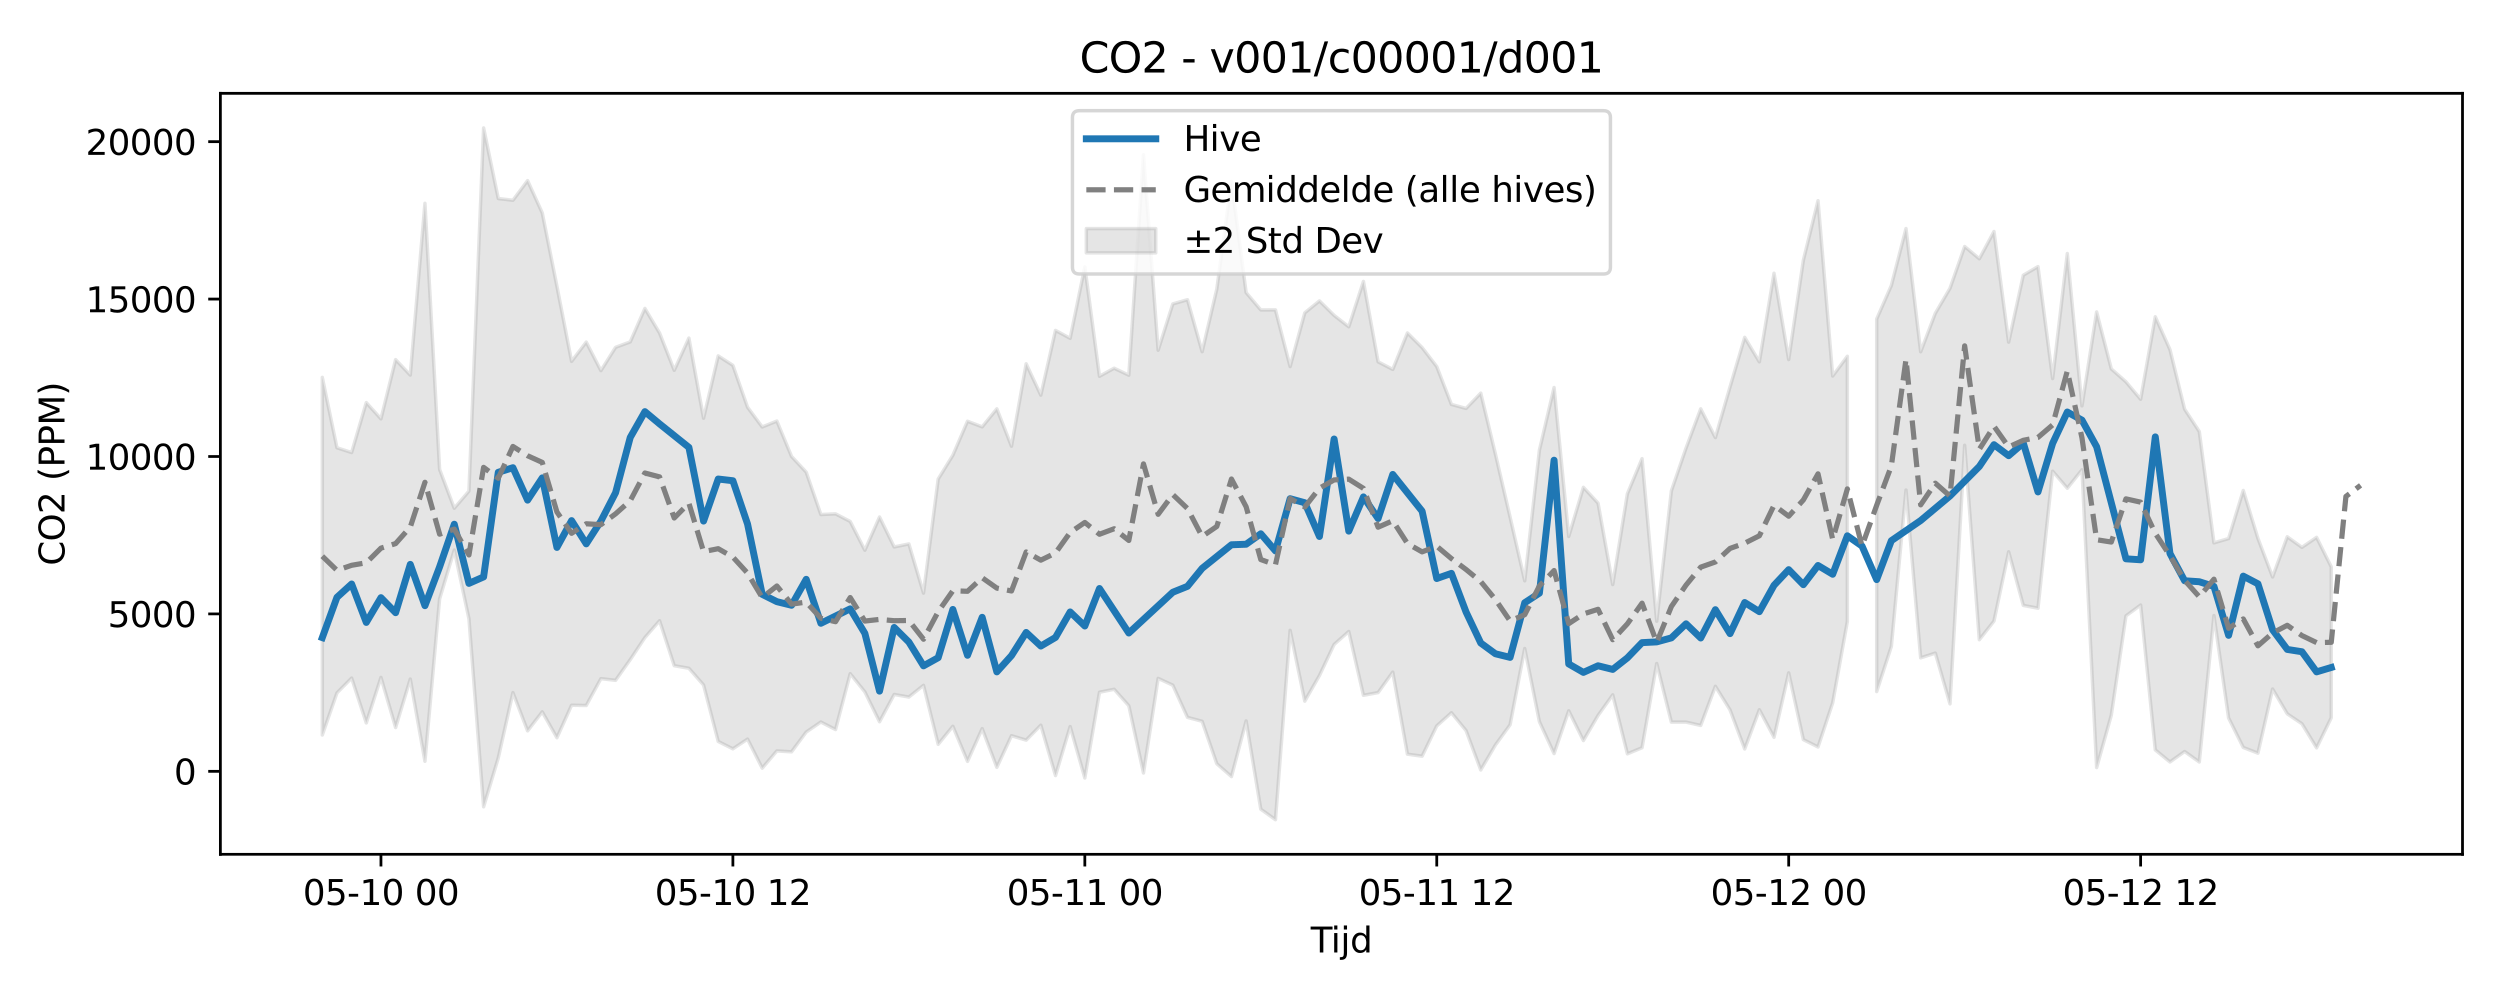 <?xml version="1.0" encoding="utf-8" standalone="no"?>
<!DOCTYPE svg PUBLIC "-//W3C//DTD SVG 1.1//EN"
  "http://www.w3.org/Graphics/SVG/1.1/DTD/svg11.dtd">
<svg xmlns:xlink="http://www.w3.org/1999/xlink" width="720pt" height="288pt" viewBox="0 0 720 288" xmlns="http://www.w3.org/2000/svg" version="1.1">
 <defs>
  <style type="text/css">*{stroke-linejoin: round; stroke-linecap: butt}</style>
 </defs>
 <g id="figure_1">
  <g id="patch_1">
   <path d="M 0 288 
L 720 288 
L 720 0 
L 0 0 
z
" style="fill: #ffffff"/>
  </g>
  <g id="axes_1">
   <g id="patch_2">
    <path d="M 63.47 246.04 
L 709.2 246.04 
L 709.2 26.88 
L 63.47 26.88 
z
" style="fill: #ffffff"/>
   </g>
   <g id="FillBetweenPolyCollection_1">
    <path d="M 92.821 108.67 
L 92.821 211.686 
L 97.045 199.555 
L 101.268 195.281 
L 105.491 208.207 
L 109.714 195.099 
L 113.937 209.536 
L 118.161 195.567 
L 122.384 219.257 
L 126.607 172.484 
L 130.83 158.407 
L 135.054 178.207 
L 139.277 232.361 
L 143.5 218.286 
L 147.723 199.471 
L 151.946 210.487 
L 156.17 205.017 
L 160.393 212.468 
L 164.616 203.106 
L 168.839 203.185 
L 173.063 195.447 
L 177.286 195.937 
L 181.509 189.976 
L 185.732 183.624 
L 189.955 178.768 
L 194.179 191.721 
L 198.402 192.463 
L 202.625 197.277 
L 206.848 213.544 
L 211.071 215.665 
L 215.295 212.857 
L 219.518 221.236 
L 223.741 216.265 
L 227.964 216.53 
L 232.188 210.839 
L 236.411 207.939 
L 240.634 210.115 
L 244.857 194.015 
L 249.08 199.264 
L 253.304 207.871 
L 257.527 200.01 
L 261.75 200.751 
L 265.973 197.375 
L 270.197 214.364 
L 274.42 209.163 
L 278.643 219.271 
L 282.866 209.851 
L 287.089 221.003 
L 291.313 211.886 
L 295.536 213.163 
L 299.759 208.86 
L 303.982 223.368 
L 308.205 209.249 
L 312.429 224.066 
L 316.652 199.365 
L 320.875 198.513 
L 325.098 203.251 
L 329.322 222.628 
L 333.545 195.365 
L 337.768 197.336 
L 341.991 206.604 
L 346.214 207.734 
L 350.438 219.959 
L 354.661 223.66 
L 358.884 207.626 
L 363.107 233.04 
L 367.331 236.078 
L 371.554 181.529 
L 375.777 201.931 
L 380 194.546 
L 384.223 185.602 
L 388.447 181.871 
L 392.67 200.253 
L 396.893 199.464 
L 401.116 193.571 
L 405.339 217.199 
L 409.563 217.785 
L 413.786 209.058 
L 418.009 205.268 
L 422.232 210.417 
L 426.456 221.758 
L 430.679 214.565 
L 434.902 208.74 
L 439.125 186.77 
L 443.348 207.835 
L 447.572 217.032 
L 451.795 204.704 
L 456.018 213.286 
L 460.241 206.048 
L 464.465 200.111 
L 468.688 217.102 
L 472.911 215.344 
L 477.134 191.087 
L 481.357 207.981 
L 485.581 207.966 
L 489.804 208.932 
L 494.027 197.657 
L 498.25 204.45 
L 502.473 215.707 
L 506.697 204.399 
L 510.92 212.35 
L 515.143 193.781 
L 519.366 213.014 
L 523.59 215.13 
L 527.813 202.403 
L 532.036 179.003 
L 532.036 102.608 
L 532.036 102.608 
L 527.813 108.29 
L 523.59 57.804 
L 519.366 74.961 
L 515.143 103.557 
L 510.92 78.692 
L 506.697 104.208 
L 502.473 97.157 
L 498.25 111.44 
L 494.027 126.029 
L 489.804 117.745 
L 485.581 129.04 
L 481.357 141.365 
L 477.134 178.916 
L 472.911 132.087 
L 468.688 142.21 
L 464.465 168.355 
L 460.241 144.908 
L 456.018 140.35 
L 451.795 154.51 
L 447.572 111.602 
L 443.348 129.672 
L 439.125 167.285 
L 434.902 148.924 
L 430.679 130.757 
L 426.456 113.226 
L 422.232 117.627 
L 418.009 116.474 
L 413.786 105.579 
L 409.563 100.092 
L 405.339 95.886 
L 401.116 106.397 
L 396.893 104.204 
L 392.67 81.051 
L 388.447 94.117 
L 384.223 90.829 
L 380 86.662 
L 375.777 90.097 
L 371.554 105.575 
L 367.331 89.247 
L 363.107 89.256 
L 358.884 84.273 
L 354.661 52.251 
L 350.438 83.271 
L 346.214 101.291 
L 341.991 86.315 
L 337.768 87.526 
L 333.545 100.869 
L 329.322 44.58 
L 325.098 108.055 
L 320.875 106.045 
L 316.652 108.369 
L 312.429 76.865 
L 308.205 97.435 
L 303.982 95.154 
L 299.759 113.8 
L 295.536 104.77 
L 291.313 128.516 
L 287.089 117.745 
L 282.866 122.935 
L 278.643 121.315 
L 274.42 131.121 
L 270.197 137.963 
L 265.973 170.825 
L 261.75 156.651 
L 257.527 157.519 
L 253.304 148.9 
L 249.08 158.468 
L 244.857 150.176 
L 240.634 147.989 
L 236.411 148.187 
L 232.188 135.977 
L 227.964 131.451 
L 223.741 121.26 
L 219.518 122.972 
L 215.295 117.28 
L 211.071 105.219 
L 206.848 102.502 
L 202.625 120.451 
L 198.402 97.367 
L 194.179 106.644 
L 189.955 95.911 
L 185.732 88.826 
L 181.509 98.461 
L 177.286 100.03 
L 173.063 106.748 
L 168.839 98.516 
L 164.616 104.077 
L 160.393 82.426 
L 156.17 61.318 
L 151.946 52.015 
L 147.723 57.677 
L 143.5 57.184 
L 139.277 36.842 
L 135.054 141.445 
L 130.83 146.374 
L 126.607 135.195 
L 122.384 58.552 
L 118.161 108.024 
L 113.937 103.575 
L 109.714 120.632 
L 105.491 115.945 
L 101.268 130.325 
L 97.045 128.958 
L 92.821 108.67 
z
" clip-path="url(#p7c4ab68f82)" style="fill: #808080; fill-opacity: 0.2; stroke: #808080; stroke-opacity: 0.2"/>
    <path d="M 540.482 91.883 
L 540.482 199.17 
L 544.706 186.19 
L 548.929 141.128 
L 553.152 189.466 
L 557.375 188.092 
L 561.599 202.714 
L 565.822 128.236 
L 570.045 184.241 
L 574.268 178.859 
L 578.491 158.918 
L 582.715 174.359 
L 586.938 175.163 
L 591.161 135.7 
L 595.384 140.617 
L 599.607 135.306 
L 603.831 221.06 
L 608.054 205.974 
L 612.277 177.373 
L 616.5 174.248 
L 620.724 215.972 
L 624.947 219.449 
L 629.17 216.434 
L 633.393 219.458 
L 637.616 177.274 
L 641.84 206.784 
L 646.063 215.268 
L 650.286 216.918 
L 654.509 198.437 
L 658.733 205.583 
L 662.956 208.447 
L 667.179 215.383 
L 671.402 206.713 
L 671.402 163.251 
L 671.402 163.251 
L 667.179 154.756 
L 662.956 157.642 
L 658.733 154.59 
L 654.509 166.172 
L 650.286 155.062 
L 646.063 141.248 
L 641.84 155.093 
L 637.616 156.343 
L 633.393 124.278 
L 629.17 117.84 
L 624.947 100.673 
L 620.724 91.236 
L 616.5 114.99 
L 612.277 109.968 
L 608.054 106.241 
L 603.831 89.832 
L 599.607 116.894 
L 595.384 73.014 
L 591.161 109.034 
L 586.938 76.786 
L 582.715 79.249 
L 578.491 98.541 
L 574.268 66.668 
L 570.045 74.526 
L 565.822 70.989 
L 561.599 83.025 
L 557.375 90.221 
L 553.152 101.326 
L 548.929 65.823 
L 544.706 82.231 
L 540.482 91.883 
z
" clip-path="url(#p7c4ab68f82)" style="fill: #808080; fill-opacity: 0.2; stroke: #808080; stroke-opacity: 0.2"/>
   </g>
   <g id="matplotlib.axis_1">
    <g id="xtick_1">
     <g id="line2d_1">
      <defs>
       <path id="m2fe7c6e7ad" d="M 0 0 
L 0 3.5 
" style="stroke: #000000; stroke-width: 0.8"/>
      </defs>
      <g>
       <use xlink:href="#m2fe7c6e7ad" x="109.714" y="246.04" style="stroke: #000000; stroke-width: 0.8"/>
      </g>
     </g>
     <g id="text_1">
      <!-- 05-10 00 -->
      <g transform="translate(87.234 260.638) scale(0.1 -0.1)">
       <defs>
        <path id="DejaVuSans-30" d="M 2034 4250 
Q 1547 4250 1301 3770 
Q 1056 3291 1056 2328 
Q 1056 1369 1301 889 
Q 1547 409 2034 409 
Q 2525 409 2770 889 
Q 3016 1369 3016 2328 
Q 3016 3291 2770 3770 
Q 2525 4250 2034 4250 
z
M 2034 4750 
Q 2819 4750 3233 4129 
Q 3647 3509 3647 2328 
Q 3647 1150 3233 529 
Q 2819 -91 2034 -91 
Q 1250 -91 836 529 
Q 422 1150 422 2328 
Q 422 3509 836 4129 
Q 1250 4750 2034 4750 
z
" transform="scale(0.016)"/>
        <path id="DejaVuSans-35" d="M 691 4666 
L 3169 4666 
L 3169 4134 
L 1269 4134 
L 1269 2991 
Q 1406 3038 1543 3061 
Q 1681 3084 1819 3084 
Q 2600 3084 3056 2656 
Q 3513 2228 3513 1497 
Q 3513 744 3044 326 
Q 2575 -91 1722 -91 
Q 1428 -91 1123 -41 
Q 819 9 494 109 
L 494 744 
Q 775 591 1075 516 
Q 1375 441 1709 441 
Q 2250 441 2565 725 
Q 2881 1009 2881 1497 
Q 2881 1984 2565 2268 
Q 2250 2553 1709 2553 
Q 1456 2553 1204 2497 
Q 953 2441 691 2322 
L 691 4666 
z
" transform="scale(0.016)"/>
        <path id="DejaVuSans-2d" d="M 313 2009 
L 1997 2009 
L 1997 1497 
L 313 1497 
L 313 2009 
z
" transform="scale(0.016)"/>
        <path id="DejaVuSans-31" d="M 794 531 
L 1825 531 
L 1825 4091 
L 703 3866 
L 703 4441 
L 1819 4666 
L 2450 4666 
L 2450 531 
L 3481 531 
L 3481 0 
L 794 0 
L 794 531 
z
" transform="scale(0.016)"/>
        <path id="DejaVuSans-20" transform="scale(0.016)"/>
       </defs>
       <use xlink:href="#DejaVuSans-30"/>
       <use xlink:href="#DejaVuSans-35" transform="translate(63.623 0)"/>
       <use xlink:href="#DejaVuSans-2d" transform="translate(127.246 0)"/>
       <use xlink:href="#DejaVuSans-31" transform="translate(163.33 0)"/>
       <use xlink:href="#DejaVuSans-30" transform="translate(226.953 0)"/>
       <use xlink:href="#DejaVuSans-20" transform="translate(290.576 0)"/>
       <use xlink:href="#DejaVuSans-30" transform="translate(322.363 0)"/>
       <use xlink:href="#DejaVuSans-30" transform="translate(385.986 0)"/>
      </g>
     </g>
    </g>
    <g id="xtick_2">
     <g id="line2d_2">
      <g>
       <use xlink:href="#m2fe7c6e7ad" x="211.071" y="246.04" style="stroke: #000000; stroke-width: 0.8"/>
      </g>
     </g>
     <g id="text_2">
      <!-- 05-10 12 -->
      <g transform="translate(188.591 260.638) scale(0.1 -0.1)">
       <defs>
        <path id="DejaVuSans-32" d="M 1228 531 
L 3431 531 
L 3431 0 
L 469 0 
L 469 531 
Q 828 903 1448 1529 
Q 2069 2156 2228 2338 
Q 2531 2678 2651 2914 
Q 2772 3150 2772 3378 
Q 2772 3750 2511 3984 
Q 2250 4219 1831 4219 
Q 1534 4219 1204 4116 
Q 875 4013 500 3803 
L 500 4441 
Q 881 4594 1212 4672 
Q 1544 4750 1819 4750 
Q 2544 4750 2975 4387 
Q 3406 4025 3406 3419 
Q 3406 3131 3298 2873 
Q 3191 2616 2906 2266 
Q 2828 2175 2409 1742 
Q 1991 1309 1228 531 
z
" transform="scale(0.016)"/>
       </defs>
       <use xlink:href="#DejaVuSans-30"/>
       <use xlink:href="#DejaVuSans-35" transform="translate(63.623 0)"/>
       <use xlink:href="#DejaVuSans-2d" transform="translate(127.246 0)"/>
       <use xlink:href="#DejaVuSans-31" transform="translate(163.33 0)"/>
       <use xlink:href="#DejaVuSans-30" transform="translate(226.953 0)"/>
       <use xlink:href="#DejaVuSans-20" transform="translate(290.576 0)"/>
       <use xlink:href="#DejaVuSans-31" transform="translate(322.363 0)"/>
       <use xlink:href="#DejaVuSans-32" transform="translate(385.986 0)"/>
      </g>
     </g>
    </g>
    <g id="xtick_3">
     <g id="line2d_3">
      <g>
       <use xlink:href="#m2fe7c6e7ad" x="312.429" y="246.04" style="stroke: #000000; stroke-width: 0.8"/>
      </g>
     </g>
     <g id="text_3">
      <!-- 05-11 00 -->
      <g transform="translate(289.948 260.638) scale(0.1 -0.1)">
       <use xlink:href="#DejaVuSans-30"/>
       <use xlink:href="#DejaVuSans-35" transform="translate(63.623 0)"/>
       <use xlink:href="#DejaVuSans-2d" transform="translate(127.246 0)"/>
       <use xlink:href="#DejaVuSans-31" transform="translate(163.33 0)"/>
       <use xlink:href="#DejaVuSans-31" transform="translate(226.953 0)"/>
       <use xlink:href="#DejaVuSans-20" transform="translate(290.576 0)"/>
       <use xlink:href="#DejaVuSans-30" transform="translate(322.363 0)"/>
       <use xlink:href="#DejaVuSans-30" transform="translate(385.986 0)"/>
      </g>
     </g>
    </g>
    <g id="xtick_4">
     <g id="line2d_4">
      <g>
       <use xlink:href="#m2fe7c6e7ad" x="413.786" y="246.04" style="stroke: #000000; stroke-width: 0.8"/>
      </g>
     </g>
     <g id="text_4">
      <!-- 05-11 12 -->
      <g transform="translate(391.305 260.638) scale(0.1 -0.1)">
       <use xlink:href="#DejaVuSans-30"/>
       <use xlink:href="#DejaVuSans-35" transform="translate(63.623 0)"/>
       <use xlink:href="#DejaVuSans-2d" transform="translate(127.246 0)"/>
       <use xlink:href="#DejaVuSans-31" transform="translate(163.33 0)"/>
       <use xlink:href="#DejaVuSans-31" transform="translate(226.953 0)"/>
       <use xlink:href="#DejaVuSans-20" transform="translate(290.576 0)"/>
       <use xlink:href="#DejaVuSans-31" transform="translate(322.363 0)"/>
       <use xlink:href="#DejaVuSans-32" transform="translate(385.986 0)"/>
      </g>
     </g>
    </g>
    <g id="xtick_5">
     <g id="line2d_5">
      <g>
       <use xlink:href="#m2fe7c6e7ad" x="515.143" y="246.04" style="stroke: #000000; stroke-width: 0.8"/>
      </g>
     </g>
     <g id="text_5">
      <!-- 05-12 00 -->
      <g transform="translate(492.663 260.638) scale(0.1 -0.1)">
       <use xlink:href="#DejaVuSans-30"/>
       <use xlink:href="#DejaVuSans-35" transform="translate(63.623 0)"/>
       <use xlink:href="#DejaVuSans-2d" transform="translate(127.246 0)"/>
       <use xlink:href="#DejaVuSans-31" transform="translate(163.33 0)"/>
       <use xlink:href="#DejaVuSans-32" transform="translate(226.953 0)"/>
       <use xlink:href="#DejaVuSans-20" transform="translate(290.576 0)"/>
       <use xlink:href="#DejaVuSans-30" transform="translate(322.363 0)"/>
       <use xlink:href="#DejaVuSans-30" transform="translate(385.986 0)"/>
      </g>
     </g>
    </g>
    <g id="xtick_6">
     <g id="line2d_6">
      <g>
       <use xlink:href="#m2fe7c6e7ad" x="616.5" y="246.04" style="stroke: #000000; stroke-width: 0.8"/>
      </g>
     </g>
     <g id="text_6">
      <!-- 05-12 12 -->
      <g transform="translate(594.02 260.638) scale(0.1 -0.1)">
       <use xlink:href="#DejaVuSans-30"/>
       <use xlink:href="#DejaVuSans-35" transform="translate(63.623 0)"/>
       <use xlink:href="#DejaVuSans-2d" transform="translate(127.246 0)"/>
       <use xlink:href="#DejaVuSans-31" transform="translate(163.33 0)"/>
       <use xlink:href="#DejaVuSans-32" transform="translate(226.953 0)"/>
       <use xlink:href="#DejaVuSans-20" transform="translate(290.576 0)"/>
       <use xlink:href="#DejaVuSans-31" transform="translate(322.363 0)"/>
       <use xlink:href="#DejaVuSans-32" transform="translate(385.986 0)"/>
      </g>
     </g>
    </g>
    <g id="text_7">
     <!-- Tijd -->
     <g transform="translate(377.485 274.317) scale(0.1 -0.1)">
      <defs>
       <path id="DejaVuSans-54" d="M -19 4666 
L 3928 4666 
L 3928 4134 
L 2272 4134 
L 2272 0 
L 1638 0 
L 1638 4134 
L -19 4134 
L -19 4666 
z
" transform="scale(0.016)"/>
       <path id="DejaVuSans-69" d="M 603 3500 
L 1178 3500 
L 1178 0 
L 603 0 
L 603 3500 
z
M 603 4863 
L 1178 4863 
L 1178 4134 
L 603 4134 
L 603 4863 
z
" transform="scale(0.016)"/>
       <path id="DejaVuSans-6a" d="M 603 3500 
L 1178 3500 
L 1178 -63 
Q 1178 -731 923 -1031 
Q 669 -1331 103 -1331 
L -116 -1331 
L -116 -844 
L 38 -844 
Q 366 -844 484 -692 
Q 603 -541 603 -63 
L 603 3500 
z
M 603 4863 
L 1178 4863 
L 1178 4134 
L 603 4134 
L 603 4863 
z
" transform="scale(0.016)"/>
       <path id="DejaVuSans-64" d="M 2906 2969 
L 2906 4863 
L 3481 4863 
L 3481 0 
L 2906 0 
L 2906 525 
Q 2725 213 2448 61 
Q 2172 -91 1784 -91 
Q 1150 -91 751 415 
Q 353 922 353 1747 
Q 353 2572 751 3078 
Q 1150 3584 1784 3584 
Q 2172 3584 2448 3432 
Q 2725 3281 2906 2969 
z
M 947 1747 
Q 947 1113 1208 752 
Q 1469 391 1925 391 
Q 2381 391 2643 752 
Q 2906 1113 2906 1747 
Q 2906 2381 2643 2742 
Q 2381 3103 1925 3103 
Q 1469 3103 1208 2742 
Q 947 2381 947 1747 
z
" transform="scale(0.016)"/>
      </defs>
      <use xlink:href="#DejaVuSans-54"/>
      <use xlink:href="#DejaVuSans-69" transform="translate(57.959 0)"/>
      <use xlink:href="#DejaVuSans-6a" transform="translate(85.742 0)"/>
      <use xlink:href="#DejaVuSans-64" transform="translate(113.525 0)"/>
     </g>
    </g>
   </g>
   <g id="matplotlib.axis_2">
    <g id="ytick_1">
     <g id="line2d_7">
      <defs>
       <path id="m38bde7b01e" d="M 0 0 
L -3.5 0 
" style="stroke: #000000; stroke-width: 0.8"/>
      </defs>
      <g>
       <use xlink:href="#m38bde7b01e" x="63.47" y="222.138" style="stroke: #000000; stroke-width: 0.8"/>
      </g>
     </g>
     <g id="text_8">
      <!-- 0 -->
      <g transform="translate(50.108 225.937) scale(0.1 -0.1)">
       <use xlink:href="#DejaVuSans-30"/>
      </g>
     </g>
    </g>
    <g id="ytick_2">
     <g id="line2d_8">
      <g>
       <use xlink:href="#m38bde7b01e" x="63.47" y="176.804" style="stroke: #000000; stroke-width: 0.8"/>
      </g>
     </g>
     <g id="text_9">
      <!-- 5000 -->
      <g transform="translate(31.02 180.604) scale(0.1 -0.1)">
       <use xlink:href="#DejaVuSans-35"/>
       <use xlink:href="#DejaVuSans-30" transform="translate(63.623 0)"/>
       <use xlink:href="#DejaVuSans-30" transform="translate(127.246 0)"/>
       <use xlink:href="#DejaVuSans-30" transform="translate(190.869 0)"/>
      </g>
     </g>
    </g>
    <g id="ytick_3">
     <g id="line2d_9">
      <g>
       <use xlink:href="#m38bde7b01e" x="63.47" y="131.471" style="stroke: #000000; stroke-width: 0.8"/>
      </g>
     </g>
     <g id="text_10">
      <!-- 10000 -->
      <g transform="translate(24.657 135.27) scale(0.1 -0.1)">
       <use xlink:href="#DejaVuSans-31"/>
       <use xlink:href="#DejaVuSans-30" transform="translate(63.623 0)"/>
       <use xlink:href="#DejaVuSans-30" transform="translate(127.246 0)"/>
       <use xlink:href="#DejaVuSans-30" transform="translate(190.869 0)"/>
       <use xlink:href="#DejaVuSans-30" transform="translate(254.492 0)"/>
      </g>
     </g>
    </g>
    <g id="ytick_4">
     <g id="line2d_10">
      <g>
       <use xlink:href="#m38bde7b01e" x="63.47" y="86.138" style="stroke: #000000; stroke-width: 0.8"/>
      </g>
     </g>
     <g id="text_11">
      <!-- 15000 -->
      <g transform="translate(24.657 89.937) scale(0.1 -0.1)">
       <use xlink:href="#DejaVuSans-31"/>
       <use xlink:href="#DejaVuSans-35" transform="translate(63.623 0)"/>
       <use xlink:href="#DejaVuSans-30" transform="translate(127.246 0)"/>
       <use xlink:href="#DejaVuSans-30" transform="translate(190.869 0)"/>
       <use xlink:href="#DejaVuSans-30" transform="translate(254.492 0)"/>
      </g>
     </g>
    </g>
    <g id="ytick_5">
     <g id="line2d_11">
      <g>
       <use xlink:href="#m38bde7b01e" x="63.47" y="40.805" style="stroke: #000000; stroke-width: 0.8"/>
      </g>
     </g>
     <g id="text_12">
      <!-- 20000 -->
      <g transform="translate(24.657 44.604) scale(0.1 -0.1)">
       <use xlink:href="#DejaVuSans-32"/>
       <use xlink:href="#DejaVuSans-30" transform="translate(63.623 0)"/>
       <use xlink:href="#DejaVuSans-30" transform="translate(127.246 0)"/>
       <use xlink:href="#DejaVuSans-30" transform="translate(190.869 0)"/>
       <use xlink:href="#DejaVuSans-30" transform="translate(254.492 0)"/>
      </g>
     </g>
    </g>
    <g id="text_13">
     <!-- CO2 (PPM) -->
     <g transform="translate(18.578 162.903) rotate(-90) scale(0.1 -0.1)">
      <defs>
       <path id="DejaVuSans-43" d="M 4122 4306 
L 4122 3641 
Q 3803 3938 3442 4084 
Q 3081 4231 2675 4231 
Q 1875 4231 1450 3742 
Q 1025 3253 1025 2328 
Q 1025 1406 1450 917 
Q 1875 428 2675 428 
Q 3081 428 3442 575 
Q 3803 722 4122 1019 
L 4122 359 
Q 3791 134 3420 21 
Q 3050 -91 2638 -91 
Q 1578 -91 968 557 
Q 359 1206 359 2328 
Q 359 3453 968 4101 
Q 1578 4750 2638 4750 
Q 3056 4750 3426 4639 
Q 3797 4528 4122 4306 
z
" transform="scale(0.016)"/>
       <path id="DejaVuSans-4f" d="M 2522 4238 
Q 1834 4238 1429 3725 
Q 1025 3213 1025 2328 
Q 1025 1447 1429 934 
Q 1834 422 2522 422 
Q 3209 422 3611 934 
Q 4013 1447 4013 2328 
Q 4013 3213 3611 3725 
Q 3209 4238 2522 4238 
z
M 2522 4750 
Q 3503 4750 4090 4092 
Q 4678 3434 4678 2328 
Q 4678 1225 4090 567 
Q 3503 -91 2522 -91 
Q 1538 -91 948 565 
Q 359 1222 359 2328 
Q 359 3434 948 4092 
Q 1538 4750 2522 4750 
z
" transform="scale(0.016)"/>
       <path id="DejaVuSans-28" d="M 1984 4856 
Q 1566 4138 1362 3434 
Q 1159 2731 1159 2009 
Q 1159 1288 1364 580 
Q 1569 -128 1984 -844 
L 1484 -844 
Q 1016 -109 783 600 
Q 550 1309 550 2009 
Q 550 2706 781 3412 
Q 1013 4119 1484 4856 
L 1984 4856 
z
" transform="scale(0.016)"/>
       <path id="DejaVuSans-50" d="M 1259 4147 
L 1259 2394 
L 2053 2394 
Q 2494 2394 2734 2622 
Q 2975 2850 2975 3272 
Q 2975 3691 2734 3919 
Q 2494 4147 2053 4147 
L 1259 4147 
z
M 628 4666 
L 2053 4666 
Q 2838 4666 3239 4311 
Q 3641 3956 3641 3272 
Q 3641 2581 3239 2228 
Q 2838 1875 2053 1875 
L 1259 1875 
L 1259 0 
L 628 0 
L 628 4666 
z
" transform="scale(0.016)"/>
       <path id="DejaVuSans-4d" d="M 628 4666 
L 1569 4666 
L 2759 1491 
L 3956 4666 
L 4897 4666 
L 4897 0 
L 4281 0 
L 4281 4097 
L 3078 897 
L 2444 897 
L 1241 4097 
L 1241 0 
L 628 0 
L 628 4666 
z
" transform="scale(0.016)"/>
       <path id="DejaVuSans-29" d="M 513 4856 
L 1013 4856 
Q 1481 4119 1714 3412 
Q 1947 2706 1947 2009 
Q 1947 1309 1714 600 
Q 1481 -109 1013 -844 
L 513 -844 
Q 928 -128 1133 580 
Q 1338 1288 1338 2009 
Q 1338 2731 1133 3434 
Q 928 4138 513 4856 
z
" transform="scale(0.016)"/>
      </defs>
      <use xlink:href="#DejaVuSans-43"/>
      <use xlink:href="#DejaVuSans-4f" transform="translate(69.824 0)"/>
      <use xlink:href="#DejaVuSans-32" transform="translate(148.535 0)"/>
      <use xlink:href="#DejaVuSans-20" transform="translate(212.158 0)"/>
      <use xlink:href="#DejaVuSans-28" transform="translate(243.945 0)"/>
      <use xlink:href="#DejaVuSans-50" transform="translate(282.959 0)"/>
      <use xlink:href="#DejaVuSans-50" transform="translate(343.262 0)"/>
      <use xlink:href="#DejaVuSans-4d" transform="translate(403.564 0)"/>
      <use xlink:href="#DejaVuSans-29" transform="translate(489.844 0)"/>
     </g>
    </g>
   </g>
   <g id="line2d_12">
    <path d="M 92.821 183.632 
L 97.045 172.032 
L 101.268 168.194 
L 105.491 179.258 
L 109.714 172.132 
L 113.937 176.454 
L 118.161 162.543 
L 122.384 174.435 
L 126.607 163.259 
L 130.83 150.98 
L 135.054 168.014 
L 139.277 166.151 
L 143.5 136.023 
L 147.723 134.699 
L 151.946 144.038 
L 156.17 137.632 
L 160.393 157.656 
L 164.616 149.94 
L 168.839 156.627 
L 173.063 150.067 
L 177.286 141.898 
L 181.509 125.986 
L 185.732 118.551 
L 189.955 122.078 
L 198.402 128.845 
L 202.625 150.067 
L 206.848 137.96 
L 211.071 138.452 
L 215.295 150.922 
L 219.518 171.169 
L 223.741 173.28 
L 227.964 174.32 
L 232.188 166.849 
L 236.411 179.506 
L 244.857 175.349 
L 249.08 182.408 
L 253.304 199.045 
L 257.527 180.712 
L 261.75 184.91 
L 265.973 191.764 
L 270.197 189.416 
L 274.42 175.52 
L 278.643 188.724 
L 282.866 177.787 
L 287.089 193.499 
L 291.313 188.812 
L 295.536 182.142 
L 299.759 186.067 
L 303.982 183.583 
L 308.205 176.239 
L 312.429 180.289 
L 316.652 169.491 
L 325.098 182.308 
L 337.768 170.567 
L 341.991 168.862 
L 346.214 163.685 
L 354.661 156.894 
L 358.884 156.743 
L 363.107 153.73 
L 367.331 158.662 
L 371.554 143.625 
L 375.777 144.787 
L 380 154.509 
L 384.223 126.439 
L 388.447 152.964 
L 392.67 143.11 
L 396.893 149.342 
L 401.116 136.639 
L 409.563 147.211 
L 413.786 166.616 
L 418.009 165.127 
L 422.232 176.275 
L 426.456 185.191 
L 430.679 188.287 
L 434.902 189.325 
L 439.125 173.583 
L 443.348 170.825 
L 447.572 132.541 
L 451.795 191.22 
L 456.018 193.65 
L 460.241 191.742 
L 464.465 192.792 
L 468.688 189.466 
L 472.911 185.079 
L 477.134 184.865 
L 481.357 183.713 
L 485.581 179.663 
L 489.804 183.743 
L 494.027 175.589 
L 498.25 182.489 
L 502.473 173.525 
L 506.697 176.161 
L 510.92 168.56 
L 515.143 164.063 
L 519.366 168.388 
L 523.59 162.86 
L 527.813 165.386 
L 532.036 154.31 
L 536.259 157.266 
L 540.482 166.926 
L 544.706 155.72 
L 553.152 149.913 
L 561.599 142.841 
L 570.045 134.345 
L 574.268 128.071 
L 578.491 131.24 
L 582.715 127.595 
L 586.938 141.671 
L 591.161 127.686 
L 595.384 118.66 
L 599.607 120.999 
L 603.831 128.67 
L 612.277 160.938 
L 616.5 161.219 
L 620.724 125.827 
L 624.947 159.392 
L 629.17 167.257 
L 633.393 167.538 
L 637.616 168.885 
L 641.84 182.979 
L 646.063 165.929 
L 650.286 168.137 
L 654.509 181.379 
L 658.733 187.036 
L 662.956 187.702 
L 667.179 193.499 
L 671.402 192.233 
L 671.402 192.233 
" clip-path="url(#p7c4ab68f82)" style="fill: none; stroke: #1f77b4; stroke-width: 2; stroke-linecap: square"/>
   </g>
   <g id="line2d_13">
    <path d="M 92.821 160.178 
L 97.045 164.257 
L 101.268 162.803 
L 105.491 162.076 
L 109.714 157.865 
L 113.937 156.556 
L 118.161 151.796 
L 122.384 138.904 
L 126.607 153.84 
L 130.83 152.391 
L 135.054 159.826 
L 139.277 134.601 
L 143.5 137.735 
L 147.723 128.574 
L 151.946 131.251 
L 156.17 133.168 
L 160.393 147.447 
L 164.616 153.591 
L 168.839 150.85 
L 173.063 151.097 
L 177.286 147.984 
L 181.509 144.219 
L 185.732 136.225 
L 189.955 137.34 
L 194.179 149.183 
L 198.402 144.915 
L 202.625 158.864 
L 206.848 158.023 
L 211.071 160.442 
L 215.295 165.069 
L 219.518 172.104 
L 223.741 168.763 
L 227.964 173.99 
L 232.188 173.408 
L 236.411 178.063 
L 240.634 179.052 
L 244.857 172.095 
L 249.08 178.866 
L 253.304 178.386 
L 257.527 178.765 
L 261.75 178.701 
L 265.973 184.1 
L 270.197 176.164 
L 274.42 170.142 
L 278.643 170.293 
L 282.866 166.393 
L 287.089 169.374 
L 291.313 170.201 
L 295.536 158.967 
L 299.759 161.33 
L 303.982 159.261 
L 308.205 153.342 
L 312.429 150.466 
L 316.652 153.867 
L 320.875 152.279 
L 325.098 155.653 
L 329.322 133.604 
L 333.545 148.117 
L 337.768 142.431 
L 341.991 146.46 
L 346.214 154.513 
L 350.438 151.615 
L 354.661 137.956 
L 358.884 145.95 
L 363.107 161.148 
L 367.331 162.663 
L 371.554 143.552 
L 375.777 146.014 
L 380 140.604 
L 384.223 138.215 
L 388.447 137.994 
L 392.67 140.652 
L 396.893 151.834 
L 401.116 149.984 
L 405.339 156.542 
L 409.563 158.939 
L 413.786 157.319 
L 418.009 160.871 
L 422.232 164.022 
L 426.456 167.492 
L 430.679 172.661 
L 434.902 178.832 
L 439.125 177.027 
L 443.348 168.754 
L 447.572 164.317 
L 451.795 179.607 
L 456.018 176.818 
L 460.241 175.478 
L 464.465 184.233 
L 468.688 179.656 
L 472.911 173.716 
L 477.134 185.002 
L 481.357 174.673 
L 485.581 168.503 
L 489.804 163.338 
L 494.027 161.843 
L 498.25 157.945 
L 502.473 156.432 
L 506.697 154.303 
L 510.92 145.521 
L 515.143 148.669 
L 519.366 143.988 
L 523.59 136.467 
L 527.813 155.347 
L 532.036 140.805 
L 536.259 157.266 
L 540.482 145.527 
L 544.706 134.211 
L 548.929 103.476 
L 553.152 145.396 
L 557.375 139.156 
L 561.599 142.869 
L 565.822 99.612 
L 570.045 129.384 
L 574.268 122.763 
L 578.491 128.73 
L 582.715 126.804 
L 586.938 125.974 
L 591.161 122.367 
L 595.384 106.816 
L 599.607 126.1 
L 603.831 155.446 
L 608.054 156.107 
L 612.277 143.67 
L 616.5 144.619 
L 620.724 153.604 
L 624.947 160.061 
L 629.17 167.137 
L 633.393 171.868 
L 637.616 166.808 
L 641.84 180.938 
L 646.063 178.258 
L 650.286 185.99 
L 654.509 182.305 
L 658.733 180.087 
L 662.956 183.044 
L 667.179 185.069 
L 671.402 184.982 
L 675.625 142.977 
L 679.849 139.773 
L 679.849 139.773 
" clip-path="url(#p7c4ab68f82)" style="fill: none; stroke-dasharray: 5.55,2.4; stroke-dashoffset: 0; stroke: #808080; stroke-width: 1.5"/>
   </g>
   <g id="patch_3">
    <path d="M 63.47 246.04 
L 63.47 26.88 
" style="fill: none; stroke: #000000; stroke-width: 0.8; stroke-linejoin: miter; stroke-linecap: square"/>
   </g>
   <g id="patch_4">
    <path d="M 709.2 246.04 
L 709.2 26.88 
" style="fill: none; stroke: #000000; stroke-width: 0.8; stroke-linejoin: miter; stroke-linecap: square"/>
   </g>
   <g id="patch_5">
    <path d="M 63.47 246.04 
L 709.2 246.04 
" style="fill: none; stroke: #000000; stroke-width: 0.8; stroke-linejoin: miter; stroke-linecap: square"/>
   </g>
   <g id="patch_6">
    <path d="M 63.47 26.88 
L 709.2 26.88 
" style="fill: none; stroke: #000000; stroke-width: 0.8; stroke-linejoin: miter; stroke-linecap: square"/>
   </g>
   <g id="text_14">
    <!-- CO2 - v001/c00001/d001 -->
    <g transform="translate(310.932 20.88) scale(0.12 -0.12)">
     <defs>
      <path id="DejaVuSans-76" d="M 191 3500 
L 800 3500 
L 1894 563 
L 2988 3500 
L 3597 3500 
L 2284 0 
L 1503 0 
L 191 3500 
z
" transform="scale(0.016)"/>
      <path id="DejaVuSans-2f" d="M 1625 4666 
L 2156 4666 
L 531 -594 
L 0 -594 
L 1625 4666 
z
" transform="scale(0.016)"/>
      <path id="DejaVuSans-63" d="M 3122 3366 
L 3122 2828 
Q 2878 2963 2633 3030 
Q 2388 3097 2138 3097 
Q 1578 3097 1268 2742 
Q 959 2388 959 1747 
Q 959 1106 1268 751 
Q 1578 397 2138 397 
Q 2388 397 2633 464 
Q 2878 531 3122 666 
L 3122 134 
Q 2881 22 2623 -34 
Q 2366 -91 2075 -91 
Q 1284 -91 818 406 
Q 353 903 353 1747 
Q 353 2603 823 3093 
Q 1294 3584 2113 3584 
Q 2378 3584 2631 3529 
Q 2884 3475 3122 3366 
z
" transform="scale(0.016)"/>
     </defs>
     <use xlink:href="#DejaVuSans-43"/>
     <use xlink:href="#DejaVuSans-4f" transform="translate(69.824 0)"/>
     <use xlink:href="#DejaVuSans-32" transform="translate(148.535 0)"/>
     <use xlink:href="#DejaVuSans-20" transform="translate(212.158 0)"/>
     <use xlink:href="#DejaVuSans-2d" transform="translate(243.945 0)"/>
     <use xlink:href="#DejaVuSans-20" transform="translate(280.029 0)"/>
     <use xlink:href="#DejaVuSans-76" transform="translate(311.816 0)"/>
     <use xlink:href="#DejaVuSans-30" transform="translate(370.996 0)"/>
     <use xlink:href="#DejaVuSans-30" transform="translate(434.619 0)"/>
     <use xlink:href="#DejaVuSans-31" transform="translate(498.242 0)"/>
     <use xlink:href="#DejaVuSans-2f" transform="translate(561.865 0)"/>
     <use xlink:href="#DejaVuSans-63" transform="translate(595.557 0)"/>
     <use xlink:href="#DejaVuSans-30" transform="translate(650.537 0)"/>
     <use xlink:href="#DejaVuSans-30" transform="translate(714.16 0)"/>
     <use xlink:href="#DejaVuSans-30" transform="translate(777.783 0)"/>
     <use xlink:href="#DejaVuSans-30" transform="translate(841.406 0)"/>
     <use xlink:href="#DejaVuSans-31" transform="translate(905.029 0)"/>
     <use xlink:href="#DejaVuSans-2f" transform="translate(968.652 0)"/>
     <use xlink:href="#DejaVuSans-64" transform="translate(1002.344 0)"/>
     <use xlink:href="#DejaVuSans-30" transform="translate(1065.82 0)"/>
     <use xlink:href="#DejaVuSans-30" transform="translate(1129.443 0)"/>
     <use xlink:href="#DejaVuSans-31" transform="translate(1193.066 0)"/>
    </g>
   </g>
   <g id="legend_1">
    <g id="patch_7">
     <path d="M 310.863 78.914 
L 461.807 78.914 
Q 463.807 78.914 463.807 76.914 
L 463.807 33.88 
Q 463.807 31.88 461.807 31.88 
L 310.863 31.88 
Q 308.863 31.88 308.863 33.88 
L 308.863 76.914 
Q 308.863 78.914 310.863 78.914 
z
" style="fill: #ffffff; opacity: 0.8; stroke: #cccccc; stroke-linejoin: miter"/>
    </g>
    <g id="line2d_14">
     <path d="M 312.863 39.978 
L 322.863 39.978 
L 332.863 39.978 
" style="fill: none; stroke: #1f77b4; stroke-width: 2; stroke-linecap: square"/>
    </g>
    <g id="text_15">
     <!-- Hive -->
     <g transform="translate(340.863 43.478) scale(0.1 -0.1)">
      <defs>
       <path id="DejaVuSans-48" d="M 628 4666 
L 1259 4666 
L 1259 2753 
L 3553 2753 
L 3553 4666 
L 4184 4666 
L 4184 0 
L 3553 0 
L 3553 2222 
L 1259 2222 
L 1259 0 
L 628 0 
L 628 4666 
z
" transform="scale(0.016)"/>
       <path id="DejaVuSans-65" d="M 3597 1894 
L 3597 1613 
L 953 1613 
Q 991 1019 1311 708 
Q 1631 397 2203 397 
Q 2534 397 2845 478 
Q 3156 559 3463 722 
L 3463 178 
Q 3153 47 2828 -22 
Q 2503 -91 2169 -91 
Q 1331 -91 842 396 
Q 353 884 353 1716 
Q 353 2575 817 3079 
Q 1281 3584 2069 3584 
Q 2775 3584 3186 3129 
Q 3597 2675 3597 1894 
z
M 3022 2063 
Q 3016 2534 2758 2815 
Q 2500 3097 2075 3097 
Q 1594 3097 1305 2825 
Q 1016 2553 972 2059 
L 3022 2063 
z
" transform="scale(0.016)"/>
      </defs>
      <use xlink:href="#DejaVuSans-48"/>
      <use xlink:href="#DejaVuSans-69" transform="translate(75.195 0)"/>
      <use xlink:href="#DejaVuSans-76" transform="translate(102.979 0)"/>
      <use xlink:href="#DejaVuSans-65" transform="translate(162.158 0)"/>
     </g>
    </g>
    <g id="line2d_15">
     <path d="M 312.863 54.657 
L 322.863 54.657 
L 332.863 54.657 
" style="fill: none; stroke-dasharray: 5.55,2.4; stroke-dashoffset: 0; stroke: #808080; stroke-width: 1.5"/>
    </g>
    <g id="text_16">
     <!-- Gemiddelde (alle hives) -->
     <g transform="translate(340.863 58.157) scale(0.1 -0.1)">
      <defs>
       <path id="DejaVuSans-47" d="M 3809 666 
L 3809 1919 
L 2778 1919 
L 2778 2438 
L 4434 2438 
L 4434 434 
Q 4069 175 3628 42 
Q 3188 -91 2688 -91 
Q 1594 -91 976 548 
Q 359 1188 359 2328 
Q 359 3472 976 4111 
Q 1594 4750 2688 4750 
Q 3144 4750 3555 4637 
Q 3966 4525 4313 4306 
L 4313 3634 
Q 3963 3931 3569 4081 
Q 3175 4231 2741 4231 
Q 1884 4231 1454 3753 
Q 1025 3275 1025 2328 
Q 1025 1384 1454 906 
Q 1884 428 2741 428 
Q 3075 428 3337 486 
Q 3600 544 3809 666 
z
" transform="scale(0.016)"/>
       <path id="DejaVuSans-6d" d="M 3328 2828 
Q 3544 3216 3844 3400 
Q 4144 3584 4550 3584 
Q 5097 3584 5394 3201 
Q 5691 2819 5691 2113 
L 5691 0 
L 5113 0 
L 5113 2094 
Q 5113 2597 4934 2840 
Q 4756 3084 4391 3084 
Q 3944 3084 3684 2787 
Q 3425 2491 3425 1978 
L 3425 0 
L 2847 0 
L 2847 2094 
Q 2847 2600 2669 2842 
Q 2491 3084 2119 3084 
Q 1678 3084 1418 2786 
Q 1159 2488 1159 1978 
L 1159 0 
L 581 0 
L 581 3500 
L 1159 3500 
L 1159 2956 
Q 1356 3278 1631 3431 
Q 1906 3584 2284 3584 
Q 2666 3584 2933 3390 
Q 3200 3197 3328 2828 
z
" transform="scale(0.016)"/>
       <path id="DejaVuSans-6c" d="M 603 4863 
L 1178 4863 
L 1178 0 
L 603 0 
L 603 4863 
z
" transform="scale(0.016)"/>
       <path id="DejaVuSans-61" d="M 2194 1759 
Q 1497 1759 1228 1600 
Q 959 1441 959 1056 
Q 959 750 1161 570 
Q 1363 391 1709 391 
Q 2188 391 2477 730 
Q 2766 1069 2766 1631 
L 2766 1759 
L 2194 1759 
z
M 3341 1997 
L 3341 0 
L 2766 0 
L 2766 531 
Q 2569 213 2275 61 
Q 1981 -91 1556 -91 
Q 1019 -91 701 211 
Q 384 513 384 1019 
Q 384 1609 779 1909 
Q 1175 2209 1959 2209 
L 2766 2209 
L 2766 2266 
Q 2766 2663 2505 2880 
Q 2244 3097 1772 3097 
Q 1472 3097 1187 3025 
Q 903 2953 641 2809 
L 641 3341 
Q 956 3463 1253 3523 
Q 1550 3584 1831 3584 
Q 2591 3584 2966 3190 
Q 3341 2797 3341 1997 
z
" transform="scale(0.016)"/>
       <path id="DejaVuSans-68" d="M 3513 2113 
L 3513 0 
L 2938 0 
L 2938 2094 
Q 2938 2591 2744 2837 
Q 2550 3084 2163 3084 
Q 1697 3084 1428 2787 
Q 1159 2491 1159 1978 
L 1159 0 
L 581 0 
L 581 4863 
L 1159 4863 
L 1159 2956 
Q 1366 3272 1645 3428 
Q 1925 3584 2291 3584 
Q 2894 3584 3203 3211 
Q 3513 2838 3513 2113 
z
" transform="scale(0.016)"/>
       <path id="DejaVuSans-73" d="M 2834 3397 
L 2834 2853 
Q 2591 2978 2328 3040 
Q 2066 3103 1784 3103 
Q 1356 3103 1142 2972 
Q 928 2841 928 2578 
Q 928 2378 1081 2264 
Q 1234 2150 1697 2047 
L 1894 2003 
Q 2506 1872 2764 1633 
Q 3022 1394 3022 966 
Q 3022 478 2636 193 
Q 2250 -91 1575 -91 
Q 1294 -91 989 -36 
Q 684 19 347 128 
L 347 722 
Q 666 556 975 473 
Q 1284 391 1588 391 
Q 1994 391 2212 530 
Q 2431 669 2431 922 
Q 2431 1156 2273 1281 
Q 2116 1406 1581 1522 
L 1381 1569 
Q 847 1681 609 1914 
Q 372 2147 372 2553 
Q 372 3047 722 3315 
Q 1072 3584 1716 3584 
Q 2034 3584 2315 3537 
Q 2597 3491 2834 3397 
z
" transform="scale(0.016)"/>
      </defs>
      <use xlink:href="#DejaVuSans-47"/>
      <use xlink:href="#DejaVuSans-65" transform="translate(77.49 0)"/>
      <use xlink:href="#DejaVuSans-6d" transform="translate(139.014 0)"/>
      <use xlink:href="#DejaVuSans-69" transform="translate(236.426 0)"/>
      <use xlink:href="#DejaVuSans-64" transform="translate(264.209 0)"/>
      <use xlink:href="#DejaVuSans-64" transform="translate(327.686 0)"/>
      <use xlink:href="#DejaVuSans-65" transform="translate(391.162 0)"/>
      <use xlink:href="#DejaVuSans-6c" transform="translate(452.686 0)"/>
      <use xlink:href="#DejaVuSans-64" transform="translate(480.469 0)"/>
      <use xlink:href="#DejaVuSans-65" transform="translate(543.945 0)"/>
      <use xlink:href="#DejaVuSans-20" transform="translate(605.469 0)"/>
      <use xlink:href="#DejaVuSans-28" transform="translate(637.256 0)"/>
      <use xlink:href="#DejaVuSans-61" transform="translate(676.27 0)"/>
      <use xlink:href="#DejaVuSans-6c" transform="translate(737.549 0)"/>
      <use xlink:href="#DejaVuSans-6c" transform="translate(765.332 0)"/>
      <use xlink:href="#DejaVuSans-65" transform="translate(793.115 0)"/>
      <use xlink:href="#DejaVuSans-20" transform="translate(854.639 0)"/>
      <use xlink:href="#DejaVuSans-68" transform="translate(886.426 0)"/>
      <use xlink:href="#DejaVuSans-69" transform="translate(949.805 0)"/>
      <use xlink:href="#DejaVuSans-76" transform="translate(977.588 0)"/>
      <use xlink:href="#DejaVuSans-65" transform="translate(1036.768 0)"/>
      <use xlink:href="#DejaVuSans-73" transform="translate(1098.291 0)"/>
      <use xlink:href="#DejaVuSans-29" transform="translate(1150.391 0)"/>
     </g>
    </g>
    <g id="patch_8">
     <path d="M 312.863 72.835 
L 332.863 72.835 
L 332.863 65.835 
L 312.863 65.835 
z
" style="fill: #808080; fill-opacity: 0.2; stroke: #808080; stroke-opacity: 0.2; stroke-linejoin: miter"/>
    </g>
    <g id="text_17">
     <!-- ±2 Std Dev -->
     <g transform="translate(340.863 72.835) scale(0.1 -0.1)">
      <defs>
       <path id="DejaVuSans-b1" d="M 2944 4013 
L 2944 2803 
L 4684 2803 
L 4684 2272 
L 2944 2272 
L 2944 1063 
L 2419 1063 
L 2419 2272 
L 678 2272 
L 678 2803 
L 2419 2803 
L 2419 4013 
L 2944 4013 
z
M 678 531 
L 4684 531 
L 4684 0 
L 678 0 
L 678 531 
z
" transform="scale(0.016)"/>
       <path id="DejaVuSans-53" d="M 3425 4513 
L 3425 3897 
Q 3066 4069 2747 4153 
Q 2428 4238 2131 4238 
Q 1616 4238 1336 4038 
Q 1056 3838 1056 3469 
Q 1056 3159 1242 3001 
Q 1428 2844 1947 2747 
L 2328 2669 
Q 3034 2534 3370 2195 
Q 3706 1856 3706 1288 
Q 3706 609 3251 259 
Q 2797 -91 1919 -91 
Q 1588 -91 1214 -16 
Q 841 59 441 206 
L 441 856 
Q 825 641 1194 531 
Q 1563 422 1919 422 
Q 2459 422 2753 634 
Q 3047 847 3047 1241 
Q 3047 1584 2836 1778 
Q 2625 1972 2144 2069 
L 1759 2144 
Q 1053 2284 737 2584 
Q 422 2884 422 3419 
Q 422 4038 858 4394 
Q 1294 4750 2059 4750 
Q 2388 4750 2728 4690 
Q 3069 4631 3425 4513 
z
" transform="scale(0.016)"/>
       <path id="DejaVuSans-74" d="M 1172 4494 
L 1172 3500 
L 2356 3500 
L 2356 3053 
L 1172 3053 
L 1172 1153 
Q 1172 725 1289 603 
Q 1406 481 1766 481 
L 2356 481 
L 2356 0 
L 1766 0 
Q 1100 0 847 248 
Q 594 497 594 1153 
L 594 3053 
L 172 3053 
L 172 3500 
L 594 3500 
L 594 4494 
L 1172 4494 
z
" transform="scale(0.016)"/>
       <path id="DejaVuSans-44" d="M 1259 4147 
L 1259 519 
L 2022 519 
Q 2988 519 3436 956 
Q 3884 1394 3884 2338 
Q 3884 3275 3436 3711 
Q 2988 4147 2022 4147 
L 1259 4147 
z
M 628 4666 
L 1925 4666 
Q 3281 4666 3915 4102 
Q 4550 3538 4550 2338 
Q 4550 1131 3912 565 
Q 3275 0 1925 0 
L 628 0 
L 628 4666 
z
" transform="scale(0.016)"/>
      </defs>
      <use xlink:href="#DejaVuSans-b1"/>
      <use xlink:href="#DejaVuSans-32" transform="translate(83.789 0)"/>
      <use xlink:href="#DejaVuSans-20" transform="translate(147.412 0)"/>
      <use xlink:href="#DejaVuSans-53" transform="translate(179.199 0)"/>
      <use xlink:href="#DejaVuSans-74" transform="translate(242.676 0)"/>
      <use xlink:href="#DejaVuSans-64" transform="translate(281.885 0)"/>
      <use xlink:href="#DejaVuSans-20" transform="translate(345.361 0)"/>
      <use xlink:href="#DejaVuSans-44" transform="translate(377.148 0)"/>
      <use xlink:href="#DejaVuSans-65" transform="translate(454.15 0)"/>
      <use xlink:href="#DejaVuSans-76" transform="translate(515.674 0)"/>
     </g>
    </g>
   </g>
  </g>
 </g>
 <defs>
  <clipPath id="p7c4ab68f82">
   <rect x="63.47" y="26.88" width="645.73" height="219.16"/>
  </clipPath>
 </defs>
</svg>

